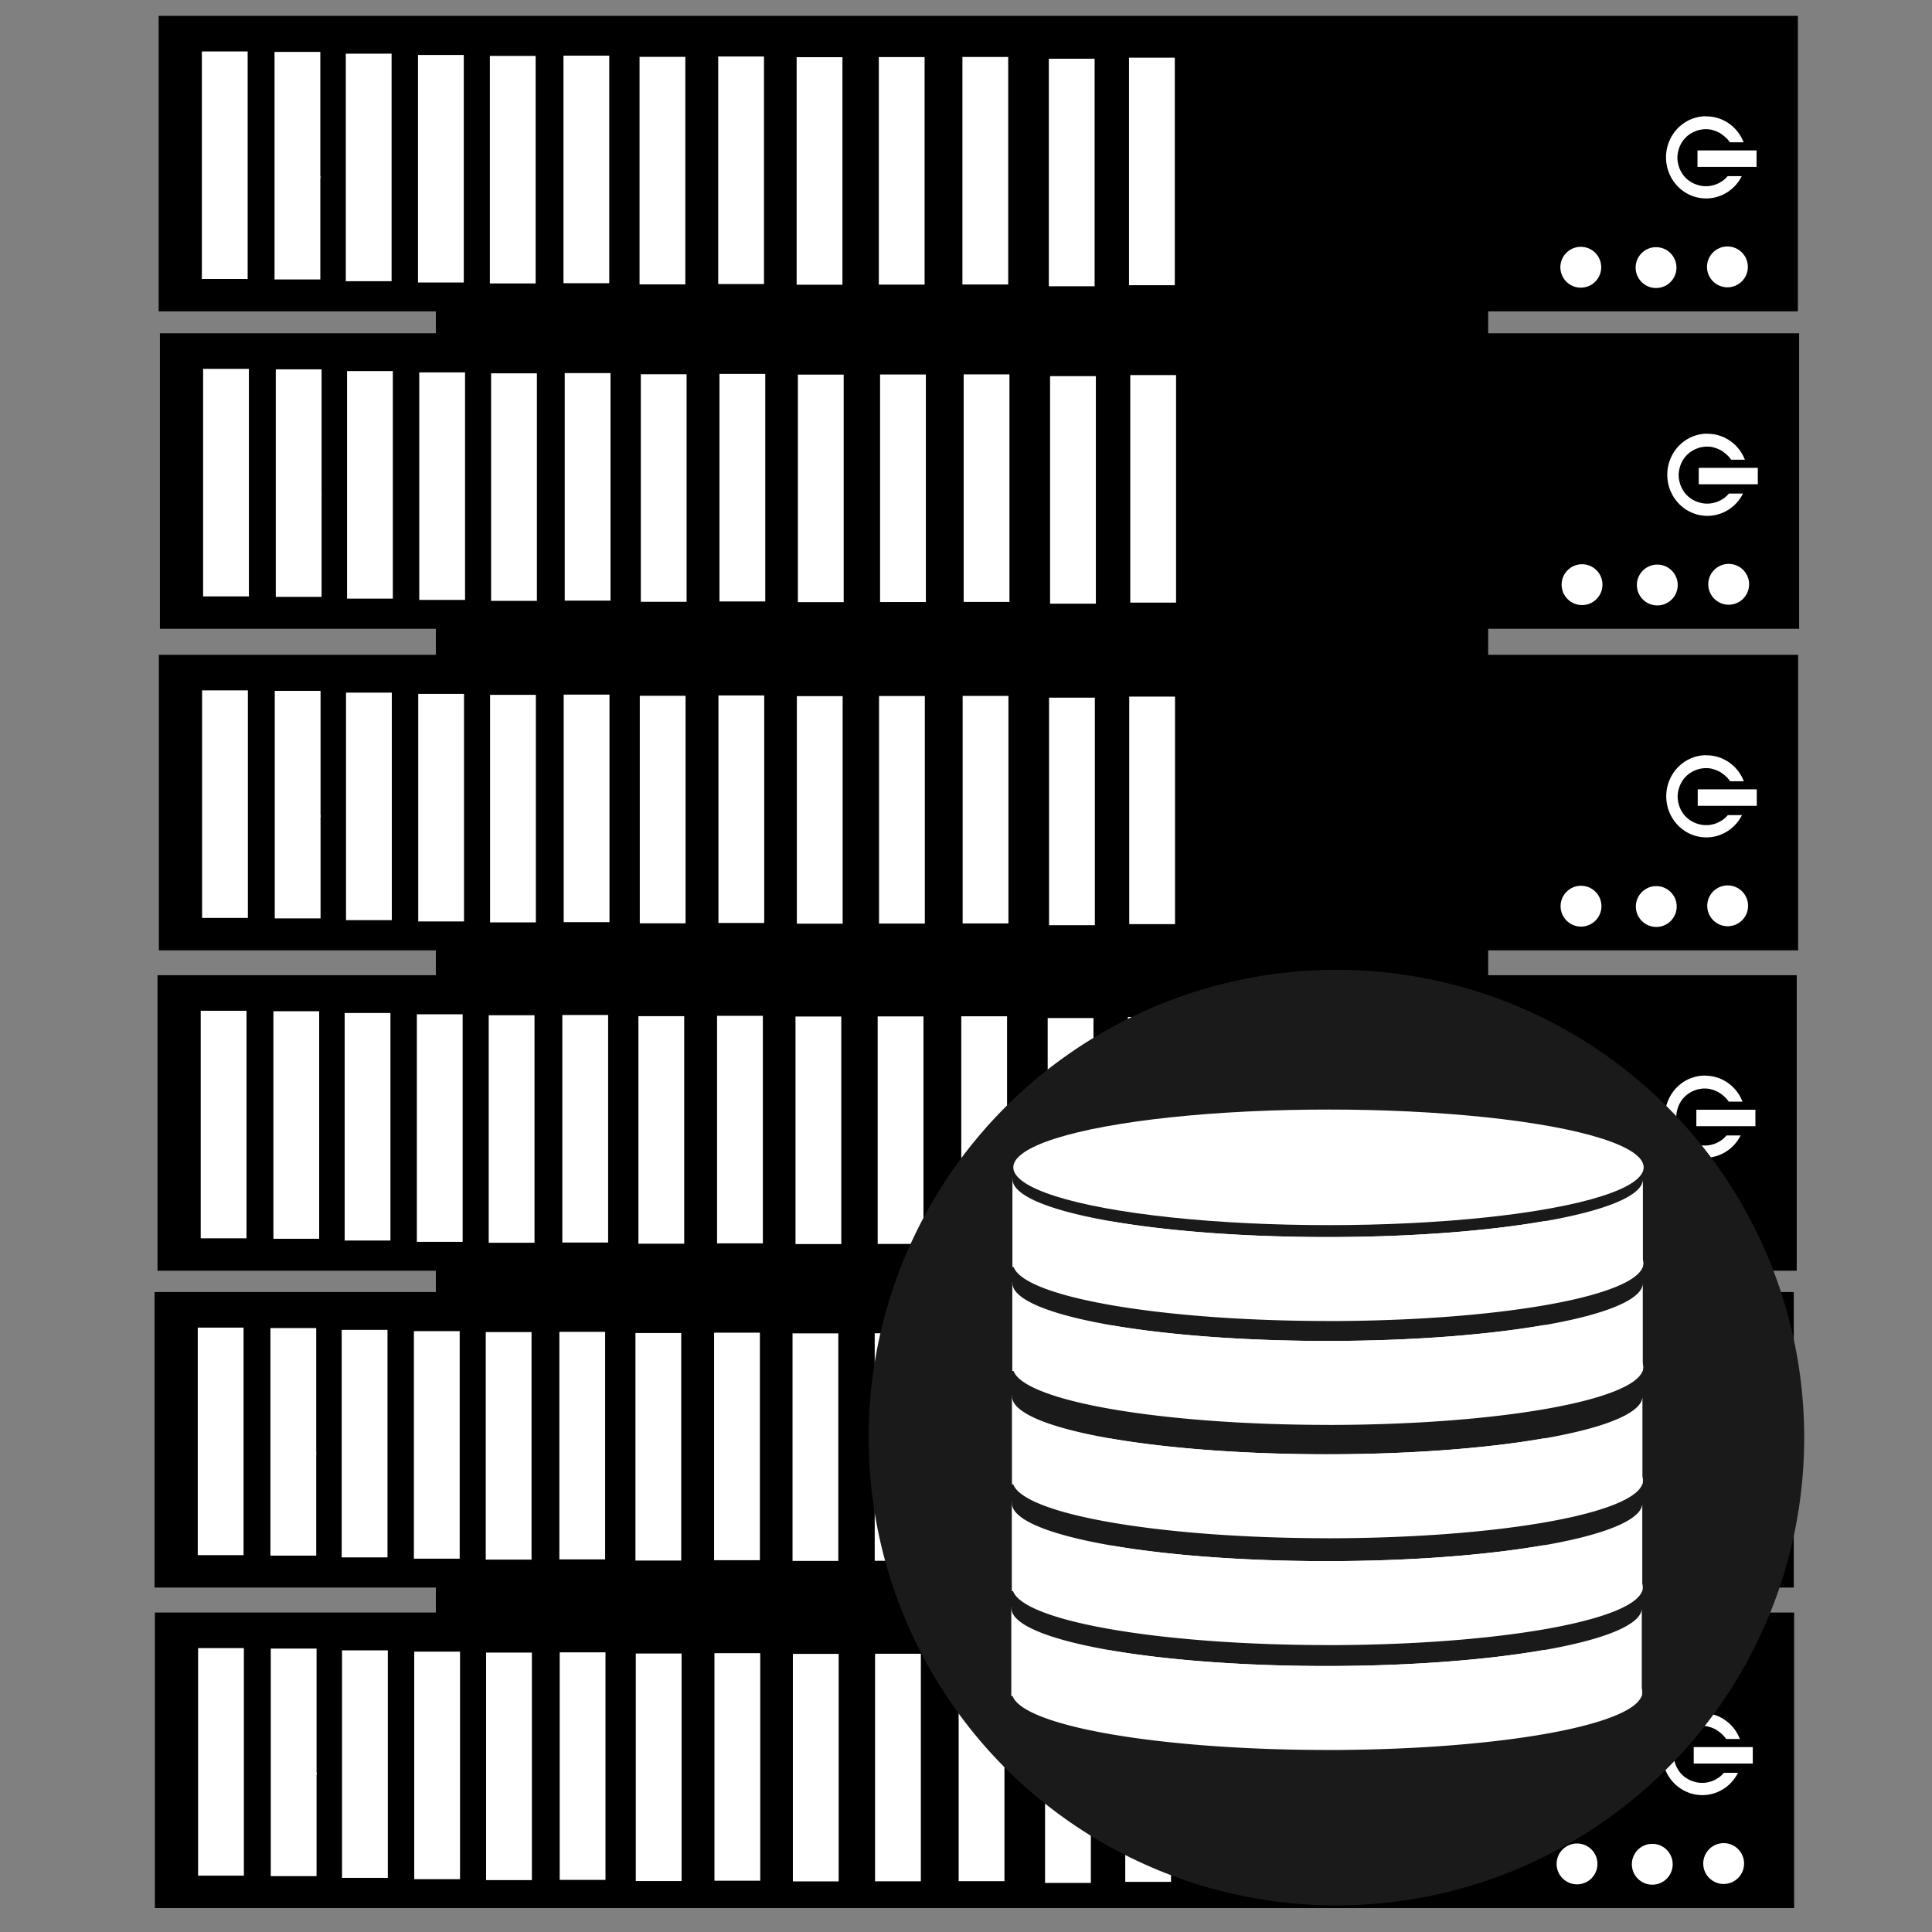 <?xml version="1.0" encoding="UTF-8" standalone="no"?>
<!-- Created with Inkscape (http://www.inkscape.org/) -->

<svg
   width="64"
   height="64"
   viewBox="0 0 16.933 16.933"
   version="1.1"
   id="svg1057"
   inkscape:version="1.2.1 (9c6d41e410, 2022-07-14, custom)"
   sodipodi:docname="servers_with_database.svg"
   xmlns:inkscape="http://www.inkscape.org/namespaces/inkscape"
   xmlns:sodipodi="http://sodipodi.sourceforge.net/DTD/sodipodi-0.dtd"
   xmlns="http://www.w3.org/2000/svg"
   xmlns:svg="http://www.w3.org/2000/svg">
  <rect x="0" y="0" width="16.933" height="16.933" fill="#808080" stroke="none"/>
  <sodipodi:namedview
     id="namedview1059"
     pagecolor="#ffffff"
     bordercolor="#666666"
     borderopacity="1.0"
     inkscape:showpageshadow="2"
     inkscape:pageopacity="0.0"
     inkscape:pagecheckerboard="0"
     inkscape:deskcolor="#d1d1d1"
     inkscape:document-units="mm"
     showgrid="true"
     inkscape:zoom="9.5144352"
     inkscape:cx="31.005519"
     inkscape:cy="30.847864"
     inkscape:window-width="1910"
     inkscape:window-height="1005"
     inkscape:window-x="0"
     inkscape:window-y="46"
     inkscape:window-maximized="1"
     inkscape:current-layer="layer1">
    <inkscape:grid
       type="xygrid"
       id="grid2002" />
  </sodipodi:namedview>
  <defs
     id="defs1054" />
  <g
     inkscape:label="Layer 1"
     inkscape:groupmode="layer"
     id="layer1">
    <rect
       style="fill:#000000;stroke:#ffffff;stroke-width:0;stroke-linecap:square;stroke-miterlimit:7.8;stroke-dashoffset:0.302;paint-order:fill markers stroke"
       id="rect1784"
       width="9.223"
       height="15.33"
       x="3.82"
       y="0.959" />
    <g
       id="g2247"
       transform="matrix(1.029,0,0,1.029,-0.119,-0.007)">
      <rect
         style="fill:#000000;stroke:#ffffff;stroke-width:0;stroke-linecap:square;stroke-linejoin:miter;stroke-miterlimit:7.8;stroke-dashoffset:0.302;paint-order:fill markers stroke"
         id="rect1838"
         width="13.962"
         height="2.517"
         x="1.467"
         y="0.142" />
      <rect
         style="fill:#ffffff;stroke:#ffffff;stroke-width:0;stroke-linecap:square;stroke-linejoin:miter;stroke-miterlimit:7.8;stroke-dashoffset:0.302;paint-order:fill markers stroke"
         id="rect2026-0-1"
         width="0.39"
         height="1.938"
         x="3.676"
         y="0.475" />
      <rect
         style="fill:#ffffff;stroke:#ffffff;stroke-width:0;stroke-linecap:square;stroke-linejoin:miter;stroke-miterlimit:7.8;stroke-dashoffset:0.302;paint-order:fill markers stroke"
         id="rect2026-0-5"
         width="0.39"
         height="1.938"
         x="4.288"
         y="0.483" />
      <rect
         style="fill:#ffffff;stroke:#ffffff;stroke-width:0;stroke-linecap:square;stroke-linejoin:miter;stroke-miterlimit:7.8;stroke-dashoffset:0.302;paint-order:fill markers stroke"
         id="rect2026-0-9"
         width="0.39"
         height="1.938"
         x="4.915"
         y="0.481" />
      <g
         id="g37337"
         transform="translate(2.893,-12.914)">
        <path
           id="path36966"
           style="fill:#ffffff;fill-opacity:1;stroke:#ffffff;stroke-width:0;stroke-linecap:square;stroke-miterlimit:7.8;stroke-dasharray:none;stroke-dashoffset:0.302;stroke-opacity:1;paint-order:fill markers stroke"
           d="m 11.754,13.911 a 0.341,0.35 0 0 0 -0.341,0.35 0.341,0.35 0 0 0 0.341,0.35 0.341,0.35 0 0 0 0.304,-0.19 h -0.12 a 0.242,0.242 0 0 1 -0.014,0.015 0.242,0.242 0 0 1 -0.015,0.014 0.242,0.242 0 0 1 -0.017,0.013 0.242,0.242 0 0 1 -0.018,0.011 0.242,0.242 0 0 1 -0.019,0.01 0.242,0.242 0 0 1 -0.019,0.008 0.242,0.242 0 0 1 -0.02,0.006 0.242,0.242 0 0 1 -0.021,0.005 0.242,0.242 0 0 1 -0.021,0.003 0.242,0.242 0 0 1 -0.021,5.16e-4 0.242,0.242 0 0 1 -0.021,-5.16e-4 0.242,0.242 0 0 1 -0.021,-0.003 0.242,0.242 0 0 1 -0.021,-0.005 0.242,0.242 0 0 1 -0.02,-0.006 0.242,0.242 0 0 1 -0.02,-0.008 0.242,0.242 0 0 1 -0.019,-0.01 0.242,0.242 0 0 1 -0.018,-0.011 0.242,0.242 0 0 1 -0.017,-0.013 0.242,0.242 0 0 1 -0.015,-0.014 0.242,0.242 0 0 1 -0.014,-0.015 0.242,0.242 0 0 1 -0.013,-0.017 0.242,0.242 0 0 1 -0.011,-0.018 0.242,0.242 0 0 1 -0.01,-0.019 0.242,0.242 0 0 1 -0.008,-0.02 0.242,0.242 0 0 1 -0.006,-0.02 0.242,0.242 0 0 1 -0.005,-0.021 0.242,0.242 0 0 1 -0.003,-0.021 0.242,0.242 0 0 1 -10e-4,-0.021 0.242,0.242 0 0 1 10e-4,-0.021 0.242,0.242 0 0 1 0.003,-0.021 0.242,0.242 0 0 1 0.005,-0.021 0.242,0.242 0 0 1 0.006,-0.02 0.242,0.242 0 0 1 0.008,-0.02 0.242,0.242 0 0 1 0.01,-0.019 0.242,0.242 0 0 1 0.011,-0.018 0.242,0.242 0 0 1 0.013,-0.017 0.242,0.242 0 0 1 0.014,-0.015 0.242,0.242 0 0 1 0.015,-0.014 0.242,0.242 0 0 1 0.017,-0.013 0.242,0.242 0 0 1 0.018,-0.011 0.242,0.242 0 0 1 0.019,-0.01 0.242,0.242 0 0 1 0.02,-0.008 0.242,0.242 0 0 1 0.02,-0.007 0.242,0.242 0 0 1 0.021,-0.004 0.242,0.242 0 0 1 0.021,-0.003 0.242,0.242 0 0 1 0.021,-10e-4 0.242,0.242 0 0 1 0.008,5.17e-4 0.242,0.242 0 0 1 0.007,0 0.242,0.242 0 0 1 0.007,5.17e-4 0.242,0.242 0 0 1 0.007,0.001 0.242,0.242 0 0 1 0.007,10e-4 0.242,0.242 0 0 1 0.007,10e-4 0.242,0.242 0 0 1 0.007,0.002 0.242,0.242 0 0 1 0.007,0.002 0.242,0.242 0 0 1 0.007,0.002 0.242,0.242 0 0 1 0.007,0.002 0.242,0.242 0 0 1 0.007,0.002 0.242,0.242 0 0 1 0.007,0.003 0.242,0.242 0 0 1 0.007,0.003 0.242,0.242 0 0 1 0.007,0.003 0.242,0.242 0 0 1 0.006,0.003 0.242,0.242 0 0 1 0.007,0.003 0.242,0.242 0 0 1 0.007,0.004 0.242,0.242 0 0 1 0.006,0.004 0.242,0.242 0 0 1 0.006,0.004 0.242,0.242 0 0 1 0.006,0.004 0.242,0.242 0 0 1 0.006,0.005 0.242,0.242 0 0 1 0.006,0.004 0.242,0.242 0 0 1 0.006,0.005 0.242,0.242 0 0 1 0.006,0.005 0.242,0.242 0 0 1 0.005,0.005 0.242,0.242 0 0 1 0.006,0.005 0.242,0.242 0 0 1 0.005,0.005 0.242,0.242 0 0 1 0.005,0.005 0.242,0.242 0 0 1 0.005,0.006 0.242,0.242 0 0 1 0.005,0.006 0.242,0.242 0 0 1 0.005,0.006 0.242,0.242 0 0 1 0.004,0.006 0.242,0.242 0 0 1 0.003,0.004 h 0.117 a 0.341,0.35 0 0 0 -0.317,-0.221 z" />
        <rect
           style="fill:#ffffff;fill-opacity:1;stroke:#ffffff;stroke-width:0;stroke-linecap:square;stroke-miterlimit:7.8;stroke-dasharray:none;stroke-dashoffset:0.302;stroke-opacity:1;paint-order:fill markers stroke"
           id="rect37021"
           width="0.503"
           height="0.14"
           x="11.681"
           y="14.202" />
      </g>
      <circle
         style="fill:#ffffff;stroke:#ffffff;stroke-width:0;stroke-linecap:square;stroke-linejoin:miter;stroke-miterlimit:7.8;stroke-dashoffset:0.302;paint-order:fill markers stroke"
         id="path1978"
         cx="14.829"
         cy="2.28"
         r="0.174" />
      <circle
         style="fill:#ffffff;stroke:#ffffff;stroke-width:0;stroke-linecap:square;stroke-linejoin:miter;stroke-miterlimit:7.8;stroke-dashoffset:0.302;paint-order:fill markers stroke"
         id="path1978-2"
         cx="14.221"
         cy="2.286"
         r="0.174" />
      <circle
         style="fill:#ffffff;stroke:#ffffff;stroke-width:0;stroke-linecap:square;stroke-linejoin:miter;stroke-miterlimit:7.8;stroke-dashoffset:0.302;paint-order:fill markers stroke"
         id="path1978-2-6"
         cx="13.58"
         cy="2.283"
         r="0.174" />
      <rect
         style="fill:#ffffff;stroke:#ffffff;stroke-width:0;stroke-linecap:square;stroke-linejoin:miter;stroke-miterlimit:7.8;stroke-dashoffset:0.302;paint-order:fill markers stroke"
         id="rect2026"
         width="0.39"
         height="1.938"
         x="1.835"
         y="0.445" />
      <rect
         style="fill:#ffffff;stroke:#ffffff;stroke-width:0;stroke-linecap:square;stroke-linejoin:miter;stroke-miterlimit:7.8;stroke-dashoffset:0.302;paint-order:fill markers stroke"
         id="rect2026-0"
         width="0.39"
         height="1.938"
         x="2.454"
         y="0.449" />
      <rect
         style="fill:#ffffff;stroke:#ffffff;stroke-width:0;stroke-linecap:square;stroke-linejoin:miter;stroke-miterlimit:7.8;stroke-dashoffset:0.302;paint-order:fill markers stroke"
         id="rect2026-0-6"
         width="0.39"
         height="1.938"
         x="3.061"
         y="0.464" />
      <rect
         style="fill:#ffffff;stroke:#ffffff;stroke-width:0;stroke-linecap:square;stroke-linejoin:miter;stroke-miterlimit:7.8;stroke-dashoffset:0.302;paint-order:fill markers stroke"
         id="rect2094"
         width="0.207"
         height="0.02"
         x="2.637"
         y="1.505" />
      <rect
         style="fill:#ffffff;stroke:#ffffff;stroke-width:0;stroke-linecap:square;stroke-linejoin:miter;stroke-miterlimit:7.8;stroke-dashoffset:0.302;paint-order:fill markers stroke"
         id="rect2026-0-4"
         width="0.39"
         height="1.938"
         x="5.563"
         y="0.491" />
      <rect
         style="fill:#ffffff;stroke:#ffffff;stroke-width:0;stroke-linecap:square;stroke-linejoin:miter;stroke-miterlimit:7.8;stroke-dashoffset:0.302;paint-order:fill markers stroke"
         id="rect2026-0-90"
         width="0.39"
         height="1.938"
         x="6.233"
         y="0.488" />
      <rect
         style="fill:#ffffff;stroke:#ffffff;stroke-width:0;stroke-linecap:square;stroke-linejoin:miter;stroke-miterlimit:7.8;stroke-dashoffset:0.302;paint-order:fill markers stroke"
         id="rect2026-0-91"
         width="0.39"
         height="1.938"
         x="6.901"
         y="0.494" />
      <rect
         style="fill:#ffffff;stroke:#ffffff;stroke-width:0;stroke-linecap:square;stroke-linejoin:miter;stroke-miterlimit:7.8;stroke-dashoffset:0.302;paint-order:fill markers stroke"
         id="rect2026-0-7"
         width="0.39"
         height="1.938"
         x="7.601"
         y="0.493" />
      <rect
         style="fill:#ffffff;stroke:#ffffff;stroke-width:0;stroke-linecap:square;stroke-linejoin:miter;stroke-miterlimit:7.8;stroke-dashoffset:0.302;paint-order:fill markers stroke"
         id="rect2026-0-71"
         width="0.39"
         height="1.938"
         x="8.313"
         y="0.492" />
      <rect
         style="fill:#ffffff;stroke:#ffffff;stroke-width:0;stroke-linecap:square;stroke-linejoin:miter;stroke-miterlimit:7.8;stroke-dashoffset:0.302;paint-order:fill markers stroke"
         id="rect2026-0-15"
         width="0.39"
         height="1.938"
         x="9.049"
         y="0.507" />
      <rect
         style="fill:#ffffff;stroke:#ffffff;stroke-width:0;stroke-linecap:square;stroke-linejoin:miter;stroke-miterlimit:7.8;stroke-dashoffset:0.302;paint-order:fill markers stroke"
         id="rect2026-0-97"
         width="0.39"
         height="1.938"
         x="9.732"
         y="0.498" />
    </g>
    <g
       id="g2247-7"
       transform="matrix(1.029,0,0,1.029,-0.108,2.775)">
      <rect
         style="fill:#000000;stroke:#ffffff;stroke-width:0;stroke-linecap:square;stroke-linejoin:miter;stroke-miterlimit:7.8;stroke-dashoffset:0.302;paint-order:fill markers stroke"
         id="rect1838-6"
         width="13.962"
         height="2.517"
         x="1.467"
         y="0.142" />
      <rect
         style="fill:#ffffff;stroke:#ffffff;stroke-width:0;stroke-linecap:square;stroke-linejoin:miter;stroke-miterlimit:7.8;stroke-dashoffset:0.302;paint-order:fill markers stroke"
         id="rect2026-0-1-7"
         width="0.39"
         height="1.938"
         x="3.676"
         y="0.475" />
      <rect
         style="fill:#ffffff;stroke:#ffffff;stroke-width:0;stroke-linecap:square;stroke-linejoin:miter;stroke-miterlimit:7.8;stroke-dashoffset:0.302;paint-order:fill markers stroke"
         id="rect2026-0-5-3"
         width="0.39"
         height="1.938"
         x="4.288"
         y="0.483" />
      <rect
         style="fill:#ffffff;stroke:#ffffff;stroke-width:0;stroke-linecap:square;stroke-linejoin:miter;stroke-miterlimit:7.8;stroke-dashoffset:0.302;paint-order:fill markers stroke"
         id="rect2026-0-9-6"
         width="0.39"
         height="1.938"
         x="4.915"
         y="0.481" />
      <g
         id="g37337-5"
         transform="translate(2.893,-12.914)">
        <path
           id="path36966-6"
           style="fill:#ffffff;fill-opacity:1;stroke:#ffffff;stroke-width:0;stroke-linecap:square;stroke-miterlimit:7.8;stroke-dasharray:none;stroke-dashoffset:0.302;stroke-opacity:1;paint-order:fill markers stroke"
           d="m 11.754,13.911 a 0.341,0.35 0 0 0 -0.341,0.35 0.341,0.35 0 0 0 0.341,0.35 0.341,0.35 0 0 0 0.304,-0.19 h -0.12 a 0.242,0.242 0 0 1 -0.014,0.015 0.242,0.242 0 0 1 -0.015,0.014 0.242,0.242 0 0 1 -0.017,0.013 0.242,0.242 0 0 1 -0.018,0.011 0.242,0.242 0 0 1 -0.019,0.01 0.242,0.242 0 0 1 -0.019,0.008 0.242,0.242 0 0 1 -0.02,0.006 0.242,0.242 0 0 1 -0.021,0.005 0.242,0.242 0 0 1 -0.021,0.003 0.242,0.242 0 0 1 -0.021,5.16e-4 0.242,0.242 0 0 1 -0.021,-5.16e-4 0.242,0.242 0 0 1 -0.021,-0.003 0.242,0.242 0 0 1 -0.021,-0.005 0.242,0.242 0 0 1 -0.02,-0.006 0.242,0.242 0 0 1 -0.02,-0.008 0.242,0.242 0 0 1 -0.019,-0.01 0.242,0.242 0 0 1 -0.018,-0.011 0.242,0.242 0 0 1 -0.017,-0.013 0.242,0.242 0 0 1 -0.015,-0.014 0.242,0.242 0 0 1 -0.014,-0.015 0.242,0.242 0 0 1 -0.013,-0.017 0.242,0.242 0 0 1 -0.011,-0.018 0.242,0.242 0 0 1 -0.01,-0.019 0.242,0.242 0 0 1 -0.008,-0.02 0.242,0.242 0 0 1 -0.006,-0.02 0.242,0.242 0 0 1 -0.005,-0.021 0.242,0.242 0 0 1 -0.003,-0.021 0.242,0.242 0 0 1 -10e-4,-0.021 0.242,0.242 0 0 1 10e-4,-0.021 0.242,0.242 0 0 1 0.003,-0.021 0.242,0.242 0 0 1 0.005,-0.021 0.242,0.242 0 0 1 0.006,-0.02 0.242,0.242 0 0 1 0.008,-0.02 0.242,0.242 0 0 1 0.01,-0.019 0.242,0.242 0 0 1 0.011,-0.018 0.242,0.242 0 0 1 0.013,-0.017 0.242,0.242 0 0 1 0.014,-0.015 0.242,0.242 0 0 1 0.015,-0.014 0.242,0.242 0 0 1 0.017,-0.013 0.242,0.242 0 0 1 0.018,-0.011 0.242,0.242 0 0 1 0.019,-0.01 0.242,0.242 0 0 1 0.02,-0.008 0.242,0.242 0 0 1 0.02,-0.007 0.242,0.242 0 0 1 0.021,-0.004 0.242,0.242 0 0 1 0.021,-0.003 0.242,0.242 0 0 1 0.021,-10e-4 0.242,0.242 0 0 1 0.008,5.17e-4 0.242,0.242 0 0 1 0.007,0 0.242,0.242 0 0 1 0.007,5.17e-4 0.242,0.242 0 0 1 0.007,0.001 0.242,0.242 0 0 1 0.007,10e-4 0.242,0.242 0 0 1 0.007,10e-4 0.242,0.242 0 0 1 0.007,0.002 0.242,0.242 0 0 1 0.007,0.002 0.242,0.242 0 0 1 0.007,0.002 0.242,0.242 0 0 1 0.007,0.002 0.242,0.242 0 0 1 0.007,0.002 0.242,0.242 0 0 1 0.007,0.003 0.242,0.242 0 0 1 0.007,0.003 0.242,0.242 0 0 1 0.007,0.003 0.242,0.242 0 0 1 0.006,0.003 0.242,0.242 0 0 1 0.007,0.003 0.242,0.242 0 0 1 0.007,0.004 0.242,0.242 0 0 1 0.006,0.004 0.242,0.242 0 0 1 0.006,0.004 0.242,0.242 0 0 1 0.006,0.004 0.242,0.242 0 0 1 0.006,0.005 0.242,0.242 0 0 1 0.006,0.004 0.242,0.242 0 0 1 0.006,0.005 0.242,0.242 0 0 1 0.006,0.005 0.242,0.242 0 0 1 0.005,0.005 0.242,0.242 0 0 1 0.006,0.005 0.242,0.242 0 0 1 0.005,0.005 0.242,0.242 0 0 1 0.005,0.005 0.242,0.242 0 0 1 0.005,0.006 0.242,0.242 0 0 1 0.005,0.006 0.242,0.242 0 0 1 0.005,0.006 0.242,0.242 0 0 1 0.004,0.006 0.242,0.242 0 0 1 0.003,0.004 h 0.117 a 0.341,0.35 0 0 0 -0.317,-0.221 z" />
        <rect
           style="fill:#ffffff;fill-opacity:1;stroke:#ffffff;stroke-width:0;stroke-linecap:square;stroke-miterlimit:7.8;stroke-dasharray:none;stroke-dashoffset:0.302;stroke-opacity:1;paint-order:fill markers stroke"
           id="rect37021-3"
           width="0.503"
           height="0.14"
           x="11.681"
           y="14.202" />
      </g>
      <circle
         style="fill:#ffffff;stroke:#ffffff;stroke-width:0;stroke-linecap:square;stroke-linejoin:miter;stroke-miterlimit:7.8;stroke-dashoffset:0.302;paint-order:fill markers stroke"
         id="path1978-9"
         cx="14.829"
         cy="2.28"
         r="0.174" />
      <circle
         style="fill:#ffffff;stroke:#ffffff;stroke-width:0;stroke-linecap:square;stroke-linejoin:miter;stroke-miterlimit:7.8;stroke-dashoffset:0.302;paint-order:fill markers stroke"
         id="path1978-2-4"
         cx="14.221"
         cy="2.286"
         r="0.174" />
      <circle
         style="fill:#ffffff;stroke:#ffffff;stroke-width:0;stroke-linecap:square;stroke-linejoin:miter;stroke-miterlimit:7.8;stroke-dashoffset:0.302;paint-order:fill markers stroke"
         id="path1978-2-6-8"
         cx="13.58"
         cy="2.283"
         r="0.174" />
      <rect
         style="fill:#ffffff;stroke:#ffffff;stroke-width:0;stroke-linecap:square;stroke-linejoin:miter;stroke-miterlimit:7.8;stroke-dashoffset:0.302;paint-order:fill markers stroke"
         id="rect2026-1"
         width="0.39"
         height="1.938"
         x="1.835"
         y="0.445" />
      <rect
         style="fill:#ffffff;stroke:#ffffff;stroke-width:0;stroke-linecap:square;stroke-linejoin:miter;stroke-miterlimit:7.8;stroke-dashoffset:0.302;paint-order:fill markers stroke"
         id="rect2026-0-2"
         width="0.39"
         height="1.938"
         x="2.454"
         y="0.449" />
      <rect
         style="fill:#ffffff;stroke:#ffffff;stroke-width:0;stroke-linecap:square;stroke-linejoin:miter;stroke-miterlimit:7.8;stroke-dashoffset:0.302;paint-order:fill markers stroke"
         id="rect2026-0-6-9"
         width="0.39"
         height="1.938"
         x="3.061"
         y="0.464" />
      <rect
         style="fill:#ffffff;stroke:#ffffff;stroke-width:0;stroke-linecap:square;stroke-linejoin:miter;stroke-miterlimit:7.8;stroke-dashoffset:0.302;paint-order:fill markers stroke"
         id="rect2094-3"
         width="0.207"
         height="0.02"
         x="2.637"
         y="1.505" />
      <rect
         style="fill:#ffffff;stroke:#ffffff;stroke-width:0;stroke-linecap:square;stroke-linejoin:miter;stroke-miterlimit:7.8;stroke-dashoffset:0.302;paint-order:fill markers stroke"
         id="rect2026-0-4-9"
         width="0.39"
         height="1.938"
         x="5.563"
         y="0.491" />
      <rect
         style="fill:#ffffff;stroke:#ffffff;stroke-width:0;stroke-linecap:square;stroke-linejoin:miter;stroke-miterlimit:7.8;stroke-dashoffset:0.302;paint-order:fill markers stroke"
         id="rect2026-0-90-0"
         width="0.39"
         height="1.938"
         x="6.233"
         y="0.488" />
      <rect
         style="fill:#ffffff;stroke:#ffffff;stroke-width:0;stroke-linecap:square;stroke-linejoin:miter;stroke-miterlimit:7.8;stroke-dashoffset:0.302;paint-order:fill markers stroke"
         id="rect2026-0-91-8"
         width="0.39"
         height="1.938"
         x="6.901"
         y="0.494" />
      <rect
         style="fill:#ffffff;stroke:#ffffff;stroke-width:0;stroke-linecap:square;stroke-linejoin:miter;stroke-miterlimit:7.8;stroke-dashoffset:0.302;paint-order:fill markers stroke"
         id="rect2026-0-7-8"
         width="0.39"
         height="1.938"
         x="7.601"
         y="0.493" />
      <rect
         style="fill:#ffffff;stroke:#ffffff;stroke-width:0;stroke-linecap:square;stroke-linejoin:miter;stroke-miterlimit:7.8;stroke-dashoffset:0.302;paint-order:fill markers stroke"
         id="rect2026-0-71-5"
         width="0.39"
         height="1.938"
         x="8.313"
         y="0.492" />
      <rect
         style="fill:#ffffff;stroke:#ffffff;stroke-width:0;stroke-linecap:square;stroke-linejoin:miter;stroke-miterlimit:7.8;stroke-dashoffset:0.302;paint-order:fill markers stroke"
         id="rect2026-0-15-0"
         width="0.39"
         height="1.938"
         x="9.049"
         y="0.507" />
      <rect
         style="fill:#ffffff;stroke:#ffffff;stroke-width:0;stroke-linecap:square;stroke-linejoin:miter;stroke-miterlimit:7.8;stroke-dashoffset:0.302;paint-order:fill markers stroke"
         id="rect2026-0-97-9"
         width="0.39"
         height="1.938"
         x="9.732"
         y="0.498" />
    </g>
    <g
       id="g2247-6"
       transform="matrix(1.029,0,0,1.029,-0.117,5.593)">
      <rect
         style="fill:#000000;stroke:#ffffff;stroke-width:0;stroke-linecap:square;stroke-linejoin:miter;stroke-miterlimit:7.8;stroke-dashoffset:0.302;paint-order:fill markers stroke"
         id="rect1838-3"
         width="13.962"
         height="2.517"
         x="1.467"
         y="0.142" />
      <rect
         style="fill:#ffffff;stroke:#ffffff;stroke-width:0;stroke-linecap:square;stroke-linejoin:miter;stroke-miterlimit:7.8;stroke-dashoffset:0.302;paint-order:fill markers stroke"
         id="rect2026-0-1-8"
         width="0.39"
         height="1.938"
         x="3.676"
         y="0.475" />
      <rect
         style="fill:#ffffff;stroke:#ffffff;stroke-width:0;stroke-linecap:square;stroke-linejoin:miter;stroke-miterlimit:7.8;stroke-dashoffset:0.302;paint-order:fill markers stroke"
         id="rect2026-0-5-5"
         width="0.39"
         height="1.938"
         x="4.288"
         y="0.483" />
      <rect
         style="fill:#ffffff;stroke:#ffffff;stroke-width:0;stroke-linecap:square;stroke-linejoin:miter;stroke-miterlimit:7.8;stroke-dashoffset:0.302;paint-order:fill markers stroke"
         id="rect2026-0-9-61"
         width="0.39"
         height="1.938"
         x="4.915"
         y="0.481" />
      <g
         id="g37337-1"
         transform="translate(2.893,-12.914)">
        <path
           id="path36966-5"
           style="fill:#ffffff;fill-opacity:1;stroke:#ffffff;stroke-width:0;stroke-linecap:square;stroke-miterlimit:7.8;stroke-dasharray:none;stroke-dashoffset:0.302;stroke-opacity:1;paint-order:fill markers stroke"
           d="m 11.754,13.911 a 0.341,0.35 0 0 0 -0.341,0.35 0.341,0.35 0 0 0 0.341,0.35 0.341,0.35 0 0 0 0.304,-0.19 h -0.12 a 0.242,0.242 0 0 1 -0.014,0.015 0.242,0.242 0 0 1 -0.015,0.014 0.242,0.242 0 0 1 -0.017,0.013 0.242,0.242 0 0 1 -0.018,0.011 0.242,0.242 0 0 1 -0.019,0.01 0.242,0.242 0 0 1 -0.019,0.008 0.242,0.242 0 0 1 -0.02,0.006 0.242,0.242 0 0 1 -0.021,0.005 0.242,0.242 0 0 1 -0.021,0.003 0.242,0.242 0 0 1 -0.021,5.16e-4 0.242,0.242 0 0 1 -0.021,-5.16e-4 0.242,0.242 0 0 1 -0.021,-0.003 0.242,0.242 0 0 1 -0.021,-0.005 0.242,0.242 0 0 1 -0.02,-0.006 0.242,0.242 0 0 1 -0.02,-0.008 0.242,0.242 0 0 1 -0.019,-0.01 0.242,0.242 0 0 1 -0.018,-0.011 0.242,0.242 0 0 1 -0.017,-0.013 0.242,0.242 0 0 1 -0.015,-0.014 0.242,0.242 0 0 1 -0.014,-0.015 0.242,0.242 0 0 1 -0.013,-0.017 0.242,0.242 0 0 1 -0.011,-0.018 0.242,0.242 0 0 1 -0.01,-0.019 0.242,0.242 0 0 1 -0.008,-0.02 0.242,0.242 0 0 1 -0.006,-0.02 0.242,0.242 0 0 1 -0.005,-0.021 0.242,0.242 0 0 1 -0.003,-0.021 0.242,0.242 0 0 1 -10e-4,-0.021 0.242,0.242 0 0 1 10e-4,-0.021 0.242,0.242 0 0 1 0.003,-0.021 0.242,0.242 0 0 1 0.005,-0.021 0.242,0.242 0 0 1 0.006,-0.02 0.242,0.242 0 0 1 0.008,-0.02 0.242,0.242 0 0 1 0.01,-0.019 0.242,0.242 0 0 1 0.011,-0.018 0.242,0.242 0 0 1 0.013,-0.017 0.242,0.242 0 0 1 0.014,-0.015 0.242,0.242 0 0 1 0.015,-0.014 0.242,0.242 0 0 1 0.017,-0.013 0.242,0.242 0 0 1 0.018,-0.011 0.242,0.242 0 0 1 0.019,-0.01 0.242,0.242 0 0 1 0.02,-0.008 0.242,0.242 0 0 1 0.02,-0.007 0.242,0.242 0 0 1 0.021,-0.004 0.242,0.242 0 0 1 0.021,-0.003 0.242,0.242 0 0 1 0.021,-10e-4 0.242,0.242 0 0 1 0.008,5.17e-4 0.242,0.242 0 0 1 0.007,0 0.242,0.242 0 0 1 0.007,5.17e-4 0.242,0.242 0 0 1 0.007,0.001 0.242,0.242 0 0 1 0.007,10e-4 0.242,0.242 0 0 1 0.007,10e-4 0.242,0.242 0 0 1 0.007,0.002 0.242,0.242 0 0 1 0.007,0.002 0.242,0.242 0 0 1 0.007,0.002 0.242,0.242 0 0 1 0.007,0.002 0.242,0.242 0 0 1 0.007,0.002 0.242,0.242 0 0 1 0.007,0.003 0.242,0.242 0 0 1 0.007,0.003 0.242,0.242 0 0 1 0.007,0.003 0.242,0.242 0 0 1 0.006,0.003 0.242,0.242 0 0 1 0.007,0.003 0.242,0.242 0 0 1 0.007,0.004 0.242,0.242 0 0 1 0.006,0.004 0.242,0.242 0 0 1 0.006,0.004 0.242,0.242 0 0 1 0.006,0.004 0.242,0.242 0 0 1 0.006,0.005 0.242,0.242 0 0 1 0.006,0.004 0.242,0.242 0 0 1 0.006,0.005 0.242,0.242 0 0 1 0.006,0.005 0.242,0.242 0 0 1 0.005,0.005 0.242,0.242 0 0 1 0.006,0.005 0.242,0.242 0 0 1 0.005,0.005 0.242,0.242 0 0 1 0.005,0.005 0.242,0.242 0 0 1 0.005,0.006 0.242,0.242 0 0 1 0.005,0.006 0.242,0.242 0 0 1 0.005,0.006 0.242,0.242 0 0 1 0.004,0.006 0.242,0.242 0 0 1 0.003,0.004 h 0.117 a 0.341,0.35 0 0 0 -0.317,-0.221 z" />
        <rect
           style="fill:#ffffff;fill-opacity:1;stroke:#ffffff;stroke-width:0;stroke-linecap:square;stroke-miterlimit:7.8;stroke-dasharray:none;stroke-dashoffset:0.302;stroke-opacity:1;paint-order:fill markers stroke"
           id="rect37021-9"
           width="0.503"
           height="0.14"
           x="11.681"
           y="14.202" />
      </g>
      <circle
         style="fill:#ffffff;stroke:#ffffff;stroke-width:0;stroke-linecap:square;stroke-linejoin:miter;stroke-miterlimit:7.8;stroke-dashoffset:0.302;paint-order:fill markers stroke"
         id="path1978-8"
         cx="14.829"
         cy="2.28"
         r="0.174" />
      <circle
         style="fill:#ffffff;stroke:#ffffff;stroke-width:0;stroke-linecap:square;stroke-linejoin:miter;stroke-miterlimit:7.8;stroke-dashoffset:0.302;paint-order:fill markers stroke"
         id="path1978-2-48"
         cx="14.221"
         cy="2.286"
         r="0.174" />
      <circle
         style="fill:#ffffff;stroke:#ffffff;stroke-width:0;stroke-linecap:square;stroke-linejoin:miter;stroke-miterlimit:7.8;stroke-dashoffset:0.302;paint-order:fill markers stroke"
         id="path1978-2-6-1"
         cx="13.58"
         cy="2.283"
         r="0.174" />
      <rect
         style="fill:#ffffff;stroke:#ffffff;stroke-width:0;stroke-linecap:square;stroke-linejoin:miter;stroke-miterlimit:7.8;stroke-dashoffset:0.302;paint-order:fill markers stroke"
         id="rect2026-03"
         width="0.39"
         height="1.938"
         x="1.835"
         y="0.445" />
      <rect
         style="fill:#ffffff;stroke:#ffffff;stroke-width:0;stroke-linecap:square;stroke-linejoin:miter;stroke-miterlimit:7.8;stroke-dashoffset:0.302;paint-order:fill markers stroke"
         id="rect2026-0-0"
         width="0.39"
         height="1.938"
         x="2.454"
         y="0.449" />
      <rect
         style="fill:#ffffff;stroke:#ffffff;stroke-width:0;stroke-linecap:square;stroke-linejoin:miter;stroke-miterlimit:7.8;stroke-dashoffset:0.302;paint-order:fill markers stroke"
         id="rect2026-0-6-4"
         width="0.39"
         height="1.938"
         x="3.061"
         y="0.464" />
      <rect
         style="fill:#ffffff;stroke:#ffffff;stroke-width:0;stroke-linecap:square;stroke-linejoin:miter;stroke-miterlimit:7.8;stroke-dashoffset:0.302;paint-order:fill markers stroke"
         id="rect2094-4"
         width="0.207"
         height="0.02"
         x="2.637"
         y="1.505" />
      <rect
         style="fill:#ffffff;stroke:#ffffff;stroke-width:0;stroke-linecap:square;stroke-linejoin:miter;stroke-miterlimit:7.8;stroke-dashoffset:0.302;paint-order:fill markers stroke"
         id="rect2026-0-4-4"
         width="0.39"
         height="1.938"
         x="5.563"
         y="0.491" />
      <rect
         style="fill:#ffffff;stroke:#ffffff;stroke-width:0;stroke-linecap:square;stroke-linejoin:miter;stroke-miterlimit:7.8;stroke-dashoffset:0.302;paint-order:fill markers stroke"
         id="rect2026-0-90-4"
         width="0.39"
         height="1.938"
         x="6.233"
         y="0.488" />
      <rect
         style="fill:#ffffff;stroke:#ffffff;stroke-width:0;stroke-linecap:square;stroke-linejoin:miter;stroke-miterlimit:7.8;stroke-dashoffset:0.302;paint-order:fill markers stroke"
         id="rect2026-0-91-7"
         width="0.39"
         height="1.938"
         x="6.901"
         y="0.494" />
      <rect
         style="fill:#ffffff;stroke:#ffffff;stroke-width:0;stroke-linecap:square;stroke-linejoin:miter;stroke-miterlimit:7.8;stroke-dashoffset:0.302;paint-order:fill markers stroke"
         id="rect2026-0-7-6"
         width="0.39"
         height="1.938"
         x="7.601"
         y="0.493" />
      <rect
         style="fill:#ffffff;stroke:#ffffff;stroke-width:0;stroke-linecap:square;stroke-linejoin:miter;stroke-miterlimit:7.8;stroke-dashoffset:0.302;paint-order:fill markers stroke"
         id="rect2026-0-71-3"
         width="0.39"
         height="1.938"
         x="8.313"
         y="0.492" />
      <rect
         style="fill:#ffffff;stroke:#ffffff;stroke-width:0;stroke-linecap:square;stroke-linejoin:miter;stroke-miterlimit:7.8;stroke-dashoffset:0.302;paint-order:fill markers stroke"
         id="rect2026-0-15-1"
         width="0.39"
         height="1.938"
         x="9.049"
         y="0.507" />
      <rect
         style="fill:#ffffff;stroke:#ffffff;stroke-width:0;stroke-linecap:square;stroke-linejoin:miter;stroke-miterlimit:7.8;stroke-dashoffset:0.302;paint-order:fill markers stroke"
         id="rect2026-0-97-7"
         width="0.39"
         height="1.938"
         x="9.732"
         y="0.498" />
    </g>
    <g
       id="g2247-5"
       transform="matrix(1.029,0,0,1.029,-0.129,8.401)">
      <rect
         style="fill:#000000;stroke:#ffffff;stroke-width:0;stroke-linecap:square;stroke-linejoin:miter;stroke-miterlimit:7.8;stroke-dashoffset:0.302;paint-order:fill markers stroke"
         id="rect1838-9"
         width="13.962"
         height="2.517"
         x="1.467"
         y="0.142" />
      <rect
         style="fill:#ffffff;stroke:#ffffff;stroke-width:0;stroke-linecap:square;stroke-linejoin:miter;stroke-miterlimit:7.8;stroke-dashoffset:0.302;paint-order:fill markers stroke"
         id="rect2026-0-1-6"
         width="0.39"
         height="1.938"
         x="3.676"
         y="0.475" />
      <rect
         style="fill:#ffffff;stroke:#ffffff;stroke-width:0;stroke-linecap:square;stroke-linejoin:miter;stroke-miterlimit:7.8;stroke-dashoffset:0.302;paint-order:fill markers stroke"
         id="rect2026-0-5-2"
         width="0.39"
         height="1.938"
         x="4.288"
         y="0.483" />
      <rect
         style="fill:#ffffff;stroke:#ffffff;stroke-width:0;stroke-linecap:square;stroke-linejoin:miter;stroke-miterlimit:7.8;stroke-dashoffset:0.302;paint-order:fill markers stroke"
         id="rect2026-0-9-1"
         width="0.39"
         height="1.938"
         x="4.915"
         y="0.481" />
      <g
         id="g37337-7"
         transform="translate(2.893,-12.914)">
        <path
           id="path36966-8"
           style="fill:#ffffff;fill-opacity:1;stroke:#ffffff;stroke-width:0;stroke-linecap:square;stroke-miterlimit:7.8;stroke-dasharray:none;stroke-dashoffset:0.302;stroke-opacity:1;paint-order:fill markers stroke"
           d="m 11.754,13.911 a 0.341,0.35 0 0 0 -0.341,0.35 0.341,0.35 0 0 0 0.341,0.35 0.341,0.35 0 0 0 0.304,-0.19 h -0.12 a 0.242,0.242 0 0 1 -0.014,0.015 0.242,0.242 0 0 1 -0.015,0.014 0.242,0.242 0 0 1 -0.017,0.013 0.242,0.242 0 0 1 -0.018,0.011 0.242,0.242 0 0 1 -0.019,0.01 0.242,0.242 0 0 1 -0.019,0.008 0.242,0.242 0 0 1 -0.02,0.006 0.242,0.242 0 0 1 -0.021,0.005 0.242,0.242 0 0 1 -0.021,0.003 0.242,0.242 0 0 1 -0.021,5.16e-4 0.242,0.242 0 0 1 -0.021,-5.16e-4 0.242,0.242 0 0 1 -0.021,-0.003 0.242,0.242 0 0 1 -0.021,-0.005 0.242,0.242 0 0 1 -0.02,-0.006 0.242,0.242 0 0 1 -0.02,-0.008 0.242,0.242 0 0 1 -0.019,-0.01 0.242,0.242 0 0 1 -0.018,-0.011 0.242,0.242 0 0 1 -0.017,-0.013 0.242,0.242 0 0 1 -0.015,-0.014 0.242,0.242 0 0 1 -0.014,-0.015 0.242,0.242 0 0 1 -0.013,-0.017 0.242,0.242 0 0 1 -0.011,-0.018 0.242,0.242 0 0 1 -0.01,-0.019 0.242,0.242 0 0 1 -0.008,-0.02 0.242,0.242 0 0 1 -0.006,-0.02 0.242,0.242 0 0 1 -0.005,-0.021 0.242,0.242 0 0 1 -0.003,-0.021 0.242,0.242 0 0 1 -10e-4,-0.021 0.242,0.242 0 0 1 10e-4,-0.021 0.242,0.242 0 0 1 0.003,-0.021 0.242,0.242 0 0 1 0.005,-0.021 0.242,0.242 0 0 1 0.006,-0.02 0.242,0.242 0 0 1 0.008,-0.02 0.242,0.242 0 0 1 0.01,-0.019 0.242,0.242 0 0 1 0.011,-0.018 0.242,0.242 0 0 1 0.013,-0.017 0.242,0.242 0 0 1 0.014,-0.015 0.242,0.242 0 0 1 0.015,-0.014 0.242,0.242 0 0 1 0.017,-0.013 0.242,0.242 0 0 1 0.018,-0.011 0.242,0.242 0 0 1 0.019,-0.01 0.242,0.242 0 0 1 0.02,-0.008 0.242,0.242 0 0 1 0.02,-0.007 0.242,0.242 0 0 1 0.021,-0.004 0.242,0.242 0 0 1 0.021,-0.003 0.242,0.242 0 0 1 0.021,-10e-4 0.242,0.242 0 0 1 0.008,5.17e-4 0.242,0.242 0 0 1 0.007,0 0.242,0.242 0 0 1 0.007,5.17e-4 0.242,0.242 0 0 1 0.007,0.001 0.242,0.242 0 0 1 0.007,10e-4 0.242,0.242 0 0 1 0.007,10e-4 0.242,0.242 0 0 1 0.007,0.002 0.242,0.242 0 0 1 0.007,0.002 0.242,0.242 0 0 1 0.007,0.002 0.242,0.242 0 0 1 0.007,0.002 0.242,0.242 0 0 1 0.007,0.002 0.242,0.242 0 0 1 0.007,0.003 0.242,0.242 0 0 1 0.007,0.003 0.242,0.242 0 0 1 0.007,0.003 0.242,0.242 0 0 1 0.006,0.003 0.242,0.242 0 0 1 0.007,0.003 0.242,0.242 0 0 1 0.007,0.004 0.242,0.242 0 0 1 0.006,0.004 0.242,0.242 0 0 1 0.006,0.004 0.242,0.242 0 0 1 0.006,0.004 0.242,0.242 0 0 1 0.006,0.005 0.242,0.242 0 0 1 0.006,0.004 0.242,0.242 0 0 1 0.006,0.005 0.242,0.242 0 0 1 0.006,0.005 0.242,0.242 0 0 1 0.005,0.005 0.242,0.242 0 0 1 0.006,0.005 0.242,0.242 0 0 1 0.005,0.005 0.242,0.242 0 0 1 0.005,0.005 0.242,0.242 0 0 1 0.005,0.006 0.242,0.242 0 0 1 0.005,0.006 0.242,0.242 0 0 1 0.005,0.006 0.242,0.242 0 0 1 0.004,0.006 0.242,0.242 0 0 1 0.003,0.004 h 0.117 a 0.341,0.35 0 0 0 -0.317,-0.221 z" />
        <rect
           style="fill:#ffffff;fill-opacity:1;stroke:#ffffff;stroke-width:0;stroke-linecap:square;stroke-miterlimit:7.8;stroke-dasharray:none;stroke-dashoffset:0.302;stroke-opacity:1;paint-order:fill markers stroke"
           id="rect37021-5"
           width="0.503"
           height="0.14"
           x="11.681"
           y="14.202" />
      </g>
      <circle
         style="fill:#ffffff;stroke:#ffffff;stroke-width:0;stroke-linecap:square;stroke-linejoin:miter;stroke-miterlimit:7.8;stroke-dashoffset:0.302;paint-order:fill markers stroke"
         id="path1978-7"
         cx="14.829"
         cy="2.28"
         r="0.174" />
      <circle
         style="fill:#ffffff;stroke:#ffffff;stroke-width:0;stroke-linecap:square;stroke-linejoin:miter;stroke-miterlimit:7.8;stroke-dashoffset:0.302;paint-order:fill markers stroke"
         id="path1978-2-41"
         cx="14.221"
         cy="2.286"
         r="0.174" />
      <circle
         style="fill:#ffffff;stroke:#ffffff;stroke-width:0;stroke-linecap:square;stroke-linejoin:miter;stroke-miterlimit:7.8;stroke-dashoffset:0.302;paint-order:fill markers stroke"
         id="path1978-2-6-85"
         cx="13.58"
         cy="2.283"
         r="0.174" />
      <rect
         style="fill:#ffffff;stroke:#ffffff;stroke-width:0;stroke-linecap:square;stroke-linejoin:miter;stroke-miterlimit:7.8;stroke-dashoffset:0.302;paint-order:fill markers stroke"
         id="rect2026-9"
         width="0.39"
         height="1.938"
         x="1.835"
         y="0.445" />
      <rect
         style="fill:#ffffff;stroke:#ffffff;stroke-width:0;stroke-linecap:square;stroke-linejoin:miter;stroke-miterlimit:7.8;stroke-dashoffset:0.302;paint-order:fill markers stroke"
         id="rect2026-0-75"
         width="0.39"
         height="1.938"
         x="2.454"
         y="0.449" />
      <rect
         style="fill:#ffffff;stroke:#ffffff;stroke-width:0;stroke-linecap:square;stroke-linejoin:miter;stroke-miterlimit:7.8;stroke-dashoffset:0.302;paint-order:fill markers stroke"
         id="rect2026-0-6-3"
         width="0.39"
         height="1.938"
         x="3.061"
         y="0.464" />
      <rect
         style="fill:#ffffff;stroke:#ffffff;stroke-width:0;stroke-linecap:square;stroke-linejoin:miter;stroke-miterlimit:7.8;stroke-dashoffset:0.302;paint-order:fill markers stroke"
         id="rect2094-8"
         width="0.207"
         height="0.02"
         x="2.637"
         y="1.505" />
      <rect
         style="fill:#ffffff;stroke:#ffffff;stroke-width:0;stroke-linecap:square;stroke-linejoin:miter;stroke-miterlimit:7.8;stroke-dashoffset:0.302;paint-order:fill markers stroke"
         id="rect2026-0-4-8"
         width="0.39"
         height="1.938"
         x="5.563"
         y="0.491" />
      <rect
         style="fill:#ffffff;stroke:#ffffff;stroke-width:0;stroke-linecap:square;stroke-linejoin:miter;stroke-miterlimit:7.8;stroke-dashoffset:0.302;paint-order:fill markers stroke"
         id="rect2026-0-90-3"
         width="0.39"
         height="1.938"
         x="6.233"
         y="0.488" />
      <rect
         style="fill:#ffffff;stroke:#ffffff;stroke-width:0;stroke-linecap:square;stroke-linejoin:miter;stroke-miterlimit:7.8;stroke-dashoffset:0.302;paint-order:fill markers stroke"
         id="rect2026-0-91-1"
         width="0.39"
         height="1.938"
         x="6.901"
         y="0.494" />
      <rect
         style="fill:#ffffff;stroke:#ffffff;stroke-width:0;stroke-linecap:square;stroke-linejoin:miter;stroke-miterlimit:7.8;stroke-dashoffset:0.302;paint-order:fill markers stroke"
         id="rect2026-0-7-89"
         width="0.39"
         height="1.938"
         x="7.601"
         y="0.493" />
      <rect
         style="fill:#ffffff;stroke:#ffffff;stroke-width:0;stroke-linecap:square;stroke-linejoin:miter;stroke-miterlimit:7.8;stroke-dashoffset:0.302;paint-order:fill markers stroke"
         id="rect2026-0-71-6"
         width="0.39"
         height="1.938"
         x="8.313"
         y="0.492" />
      <rect
         style="fill:#ffffff;stroke:#ffffff;stroke-width:0;stroke-linecap:square;stroke-linejoin:miter;stroke-miterlimit:7.8;stroke-dashoffset:0.302;paint-order:fill markers stroke"
         id="rect2026-0-15-4"
         width="0.39"
         height="1.938"
         x="9.049"
         y="0.507" />
      <rect
         style="fill:#ffffff;stroke:#ffffff;stroke-width:0;stroke-linecap:square;stroke-linejoin:miter;stroke-miterlimit:7.8;stroke-dashoffset:0.302;paint-order:fill markers stroke"
         id="rect2026-0-97-3"
         width="0.39"
         height="1.938"
         x="9.732"
         y="0.498" />
    </g>
    <g
       id="g2247-3"
       transform="matrix(1.029,0,0,1.029,-0.155,11.178)">
      <rect
         style="fill:#000000;stroke:#ffffff;stroke-width:0;stroke-linecap:square;stroke-linejoin:miter;stroke-miterlimit:7.8;stroke-dashoffset:0.302;paint-order:fill markers stroke"
         id="rect1838-38"
         width="13.962"
         height="2.517"
         x="1.467"
         y="0.142" />
      <rect
         style="fill:#ffffff;stroke:#ffffff;stroke-width:0;stroke-linecap:square;stroke-linejoin:miter;stroke-miterlimit:7.8;stroke-dashoffset:0.302;paint-order:fill markers stroke"
         id="rect2026-0-1-60"
         width="0.39"
         height="1.938"
         x="3.676"
         y="0.475" />
      <rect
         style="fill:#ffffff;stroke:#ffffff;stroke-width:0;stroke-linecap:square;stroke-linejoin:miter;stroke-miterlimit:7.8;stroke-dashoffset:0.302;paint-order:fill markers stroke"
         id="rect2026-0-5-4"
         width="0.39"
         height="1.938"
         x="4.288"
         y="0.483" />
      <rect
         style="fill:#ffffff;stroke:#ffffff;stroke-width:0;stroke-linecap:square;stroke-linejoin:miter;stroke-miterlimit:7.8;stroke-dashoffset:0.302;paint-order:fill markers stroke"
         id="rect2026-0-9-8"
         width="0.39"
         height="1.938"
         x="4.915"
         y="0.481" />
      <g
         id="g37337-8"
         transform="translate(2.893,-12.914)">
        <path
           id="path36966-89"
           style="fill:#ffffff;fill-opacity:1;stroke:#ffffff;stroke-width:0;stroke-linecap:square;stroke-miterlimit:7.8;stroke-dasharray:none;stroke-dashoffset:0.302;stroke-opacity:1;paint-order:fill markers stroke"
           d="m 11.754,13.911 a 0.341,0.35 0 0 0 -0.341,0.35 0.341,0.35 0 0 0 0.341,0.35 0.341,0.35 0 0 0 0.304,-0.19 h -0.12 a 0.242,0.242 0 0 1 -0.014,0.015 0.242,0.242 0 0 1 -0.015,0.014 0.242,0.242 0 0 1 -0.017,0.013 0.242,0.242 0 0 1 -0.018,0.011 0.242,0.242 0 0 1 -0.019,0.01 0.242,0.242 0 0 1 -0.019,0.008 0.242,0.242 0 0 1 -0.02,0.006 0.242,0.242 0 0 1 -0.021,0.005 0.242,0.242 0 0 1 -0.021,0.003 0.242,0.242 0 0 1 -0.021,5.16e-4 0.242,0.242 0 0 1 -0.021,-5.16e-4 0.242,0.242 0 0 1 -0.021,-0.003 0.242,0.242 0 0 1 -0.021,-0.005 0.242,0.242 0 0 1 -0.02,-0.006 0.242,0.242 0 0 1 -0.02,-0.008 0.242,0.242 0 0 1 -0.019,-0.01 0.242,0.242 0 0 1 -0.018,-0.011 0.242,0.242 0 0 1 -0.017,-0.013 0.242,0.242 0 0 1 -0.015,-0.014 0.242,0.242 0 0 1 -0.014,-0.015 0.242,0.242 0 0 1 -0.013,-0.017 0.242,0.242 0 0 1 -0.011,-0.018 0.242,0.242 0 0 1 -0.01,-0.019 0.242,0.242 0 0 1 -0.008,-0.02 0.242,0.242 0 0 1 -0.006,-0.02 0.242,0.242 0 0 1 -0.005,-0.021 0.242,0.242 0 0 1 -0.003,-0.021 0.242,0.242 0 0 1 -10e-4,-0.021 0.242,0.242 0 0 1 10e-4,-0.021 0.242,0.242 0 0 1 0.003,-0.021 0.242,0.242 0 0 1 0.005,-0.021 0.242,0.242 0 0 1 0.006,-0.02 0.242,0.242 0 0 1 0.008,-0.02 0.242,0.242 0 0 1 0.01,-0.019 0.242,0.242 0 0 1 0.011,-0.018 0.242,0.242 0 0 1 0.013,-0.017 0.242,0.242 0 0 1 0.014,-0.015 0.242,0.242 0 0 1 0.015,-0.014 0.242,0.242 0 0 1 0.017,-0.013 0.242,0.242 0 0 1 0.018,-0.011 0.242,0.242 0 0 1 0.019,-0.01 0.242,0.242 0 0 1 0.02,-0.008 0.242,0.242 0 0 1 0.02,-0.007 0.242,0.242 0 0 1 0.021,-0.004 0.242,0.242 0 0 1 0.021,-0.003 0.242,0.242 0 0 1 0.021,-10e-4 0.242,0.242 0 0 1 0.008,5.17e-4 0.242,0.242 0 0 1 0.007,0 0.242,0.242 0 0 1 0.007,5.17e-4 0.242,0.242 0 0 1 0.007,0.001 0.242,0.242 0 0 1 0.007,10e-4 0.242,0.242 0 0 1 0.007,10e-4 0.242,0.242 0 0 1 0.007,0.002 0.242,0.242 0 0 1 0.007,0.002 0.242,0.242 0 0 1 0.007,0.002 0.242,0.242 0 0 1 0.007,0.002 0.242,0.242 0 0 1 0.007,0.002 0.242,0.242 0 0 1 0.007,0.003 0.242,0.242 0 0 1 0.007,0.003 0.242,0.242 0 0 1 0.007,0.003 0.242,0.242 0 0 1 0.006,0.003 0.242,0.242 0 0 1 0.007,0.003 0.242,0.242 0 0 1 0.007,0.004 0.242,0.242 0 0 1 0.006,0.004 0.242,0.242 0 0 1 0.006,0.004 0.242,0.242 0 0 1 0.006,0.004 0.242,0.242 0 0 1 0.006,0.005 0.242,0.242 0 0 1 0.006,0.004 0.242,0.242 0 0 1 0.006,0.005 0.242,0.242 0 0 1 0.006,0.005 0.242,0.242 0 0 1 0.005,0.005 0.242,0.242 0 0 1 0.006,0.005 0.242,0.242 0 0 1 0.005,0.005 0.242,0.242 0 0 1 0.005,0.005 0.242,0.242 0 0 1 0.005,0.006 0.242,0.242 0 0 1 0.005,0.006 0.242,0.242 0 0 1 0.005,0.006 0.242,0.242 0 0 1 0.004,0.006 0.242,0.242 0 0 1 0.003,0.004 h 0.117 a 0.341,0.35 0 0 0 -0.317,-0.221 z" />
        <rect
           style="fill:#ffffff;fill-opacity:1;stroke:#ffffff;stroke-width:0;stroke-linecap:square;stroke-miterlimit:7.8;stroke-dasharray:none;stroke-dashoffset:0.302;stroke-opacity:1;paint-order:fill markers stroke"
           id="rect37021-7"
           width="0.503"
           height="0.14"
           x="11.681"
           y="14.202" />
      </g>
      <circle
         style="fill:#ffffff;stroke:#ffffff;stroke-width:0;stroke-linecap:square;stroke-linejoin:miter;stroke-miterlimit:7.8;stroke-dashoffset:0.302;paint-order:fill markers stroke"
         id="path1978-76"
         cx="14.829"
         cy="2.28"
         r="0.174" />
      <circle
         style="fill:#ffffff;stroke:#ffffff;stroke-width:0;stroke-linecap:square;stroke-linejoin:miter;stroke-miterlimit:7.8;stroke-dashoffset:0.302;paint-order:fill markers stroke"
         id="path1978-2-43"
         cx="14.221"
         cy="2.286"
         r="0.174" />
      <circle
         style="fill:#ffffff;stroke:#ffffff;stroke-width:0;stroke-linecap:square;stroke-linejoin:miter;stroke-miterlimit:7.8;stroke-dashoffset:0.302;paint-order:fill markers stroke"
         id="path1978-2-6-0"
         cx="13.58"
         cy="2.283"
         r="0.174" />
      <rect
         style="fill:#ffffff;stroke:#ffffff;stroke-width:0;stroke-linecap:square;stroke-linejoin:miter;stroke-miterlimit:7.8;stroke-dashoffset:0.302;paint-order:fill markers stroke"
         id="rect2026-3"
         width="0.39"
         height="1.938"
         x="1.835"
         y="0.445" />
      <rect
         style="fill:#ffffff;stroke:#ffffff;stroke-width:0;stroke-linecap:square;stroke-linejoin:miter;stroke-miterlimit:7.8;stroke-dashoffset:0.302;paint-order:fill markers stroke"
         id="rect2026-0-09"
         width="0.39"
         height="1.938"
         x="2.454"
         y="0.449" />
      <rect
         style="fill:#ffffff;stroke:#ffffff;stroke-width:0;stroke-linecap:square;stroke-linejoin:miter;stroke-miterlimit:7.8;stroke-dashoffset:0.302;paint-order:fill markers stroke"
         id="rect2026-0-6-2"
         width="0.39"
         height="1.938"
         x="3.061"
         y="0.464" />
      <rect
         style="fill:#ffffff;stroke:#ffffff;stroke-width:0;stroke-linecap:square;stroke-linejoin:miter;stroke-miterlimit:7.8;stroke-dashoffset:0.302;paint-order:fill markers stroke"
         id="rect2094-5"
         width="0.207"
         height="0.02"
         x="2.637"
         y="1.505" />
      <rect
         style="fill:#ffffff;stroke:#ffffff;stroke-width:0;stroke-linecap:square;stroke-linejoin:miter;stroke-miterlimit:7.8;stroke-dashoffset:0.302;paint-order:fill markers stroke"
         id="rect2026-0-4-40"
         width="0.39"
         height="1.938"
         x="5.563"
         y="0.491" />
      <rect
         style="fill:#ffffff;stroke:#ffffff;stroke-width:0;stroke-linecap:square;stroke-linejoin:miter;stroke-miterlimit:7.8;stroke-dashoffset:0.302;paint-order:fill markers stroke"
         id="rect2026-0-90-5"
         width="0.39"
         height="1.938"
         x="6.233"
         y="0.488" />
      <rect
         style="fill:#ffffff;stroke:#ffffff;stroke-width:0;stroke-linecap:square;stroke-linejoin:miter;stroke-miterlimit:7.8;stroke-dashoffset:0.302;paint-order:fill markers stroke"
         id="rect2026-0-91-9"
         width="0.39"
         height="1.938"
         x="6.901"
         y="0.494" />
      <rect
         style="fill:#ffffff;stroke:#ffffff;stroke-width:0;stroke-linecap:square;stroke-linejoin:miter;stroke-miterlimit:7.8;stroke-dashoffset:0.302;paint-order:fill markers stroke"
         id="rect2026-0-7-4"
         width="0.39"
         height="1.938"
         x="7.601"
         y="0.493" />
      <rect
         style="fill:#ffffff;stroke:#ffffff;stroke-width:0;stroke-linecap:square;stroke-linejoin:miter;stroke-miterlimit:7.8;stroke-dashoffset:0.302;paint-order:fill markers stroke"
         id="rect2026-0-71-69"
         width="0.39"
         height="1.938"
         x="8.313"
         y="0.492" />
      <rect
         style="fill:#ffffff;stroke:#ffffff;stroke-width:0;stroke-linecap:square;stroke-linejoin:miter;stroke-miterlimit:7.8;stroke-dashoffset:0.302;paint-order:fill markers stroke"
         id="rect2026-0-15-2"
         width="0.39"
         height="1.938"
         x="9.049"
         y="0.507" />
      <rect
         style="fill:#ffffff;stroke:#ffffff;stroke-width:0;stroke-linecap:square;stroke-linejoin:miter;stroke-miterlimit:7.8;stroke-dashoffset:0.302;paint-order:fill markers stroke"
         id="rect2026-0-97-2"
         width="0.39"
         height="1.938"
         x="9.732"
         y="0.498" />
    </g>
    <g
       id="g2247-4"
       transform="matrix(1.029,0,0,1.029,-0.152,13.987)">
      <rect
         style="fill:#000000;stroke:#ffffff;stroke-width:0;stroke-linecap:square;stroke-linejoin:miter;stroke-miterlimit:7.8;stroke-dashoffset:0.302;paint-order:fill markers stroke"
         id="rect1838-7"
         width="13.962"
         height="2.517"
         x="1.467"
         y="0.142" />
      <rect
         style="fill:#ffffff;stroke:#ffffff;stroke-width:0;stroke-linecap:square;stroke-linejoin:miter;stroke-miterlimit:7.8;stroke-dashoffset:0.302;paint-order:fill markers stroke"
         id="rect2026-0-1-75"
         width="0.39"
         height="1.938"
         x="3.676"
         y="0.475" />
      <rect
         style="fill:#ffffff;stroke:#ffffff;stroke-width:0;stroke-linecap:square;stroke-linejoin:miter;stroke-miterlimit:7.8;stroke-dashoffset:0.302;paint-order:fill markers stroke"
         id="rect2026-0-5-48"
         width="0.39"
         height="1.938"
         x="4.288"
         y="0.483" />
      <rect
         style="fill:#ffffff;stroke:#ffffff;stroke-width:0;stroke-linecap:square;stroke-linejoin:miter;stroke-miterlimit:7.8;stroke-dashoffset:0.302;paint-order:fill markers stroke"
         id="rect2026-0-9-12"
         width="0.39"
         height="1.938"
         x="4.915"
         y="0.481" />
      <g
         id="g37337-89"
         transform="translate(2.893,-12.914)">
        <path
           id="path36966-3"
           style="fill:#ffffff;fill-opacity:1;stroke:#ffffff;stroke-width:0;stroke-linecap:square;stroke-miterlimit:7.8;stroke-dasharray:none;stroke-dashoffset:0.302;stroke-opacity:1;paint-order:fill markers stroke"
           d="m 11.754,13.911 a 0.341,0.35 0 0 0 -0.341,0.35 0.341,0.35 0 0 0 0.341,0.35 0.341,0.35 0 0 0 0.304,-0.19 h -0.12 a 0.242,0.242 0 0 1 -0.014,0.015 0.242,0.242 0 0 1 -0.015,0.014 0.242,0.242 0 0 1 -0.017,0.013 0.242,0.242 0 0 1 -0.018,0.011 0.242,0.242 0 0 1 -0.019,0.01 0.242,0.242 0 0 1 -0.019,0.008 0.242,0.242 0 0 1 -0.02,0.006 0.242,0.242 0 0 1 -0.021,0.005 0.242,0.242 0 0 1 -0.021,0.003 0.242,0.242 0 0 1 -0.021,5.16e-4 0.242,0.242 0 0 1 -0.021,-5.16e-4 0.242,0.242 0 0 1 -0.021,-0.003 0.242,0.242 0 0 1 -0.021,-0.005 0.242,0.242 0 0 1 -0.02,-0.006 0.242,0.242 0 0 1 -0.02,-0.008 0.242,0.242 0 0 1 -0.019,-0.01 0.242,0.242 0 0 1 -0.018,-0.011 0.242,0.242 0 0 1 -0.017,-0.013 0.242,0.242 0 0 1 -0.015,-0.014 0.242,0.242 0 0 1 -0.014,-0.015 0.242,0.242 0 0 1 -0.013,-0.017 0.242,0.242 0 0 1 -0.011,-0.018 0.242,0.242 0 0 1 -0.01,-0.019 0.242,0.242 0 0 1 -0.008,-0.02 0.242,0.242 0 0 1 -0.006,-0.02 0.242,0.242 0 0 1 -0.005,-0.021 0.242,0.242 0 0 1 -0.003,-0.021 0.242,0.242 0 0 1 -10e-4,-0.021 0.242,0.242 0 0 1 10e-4,-0.021 0.242,0.242 0 0 1 0.003,-0.021 0.242,0.242 0 0 1 0.005,-0.021 0.242,0.242 0 0 1 0.006,-0.02 0.242,0.242 0 0 1 0.008,-0.02 0.242,0.242 0 0 1 0.01,-0.019 0.242,0.242 0 0 1 0.011,-0.018 0.242,0.242 0 0 1 0.013,-0.017 0.242,0.242 0 0 1 0.014,-0.015 0.242,0.242 0 0 1 0.015,-0.014 0.242,0.242 0 0 1 0.017,-0.013 0.242,0.242 0 0 1 0.018,-0.011 0.242,0.242 0 0 1 0.019,-0.01 0.242,0.242 0 0 1 0.02,-0.008 0.242,0.242 0 0 1 0.02,-0.007 0.242,0.242 0 0 1 0.021,-0.004 0.242,0.242 0 0 1 0.021,-0.003 0.242,0.242 0 0 1 0.021,-10e-4 0.242,0.242 0 0 1 0.008,5.17e-4 0.242,0.242 0 0 1 0.007,0 0.242,0.242 0 0 1 0.007,5.17e-4 0.242,0.242 0 0 1 0.007,0.001 0.242,0.242 0 0 1 0.007,10e-4 0.242,0.242 0 0 1 0.007,10e-4 0.242,0.242 0 0 1 0.007,0.002 0.242,0.242 0 0 1 0.007,0.002 0.242,0.242 0 0 1 0.007,0.002 0.242,0.242 0 0 1 0.007,0.002 0.242,0.242 0 0 1 0.007,0.002 0.242,0.242 0 0 1 0.007,0.003 0.242,0.242 0 0 1 0.007,0.003 0.242,0.242 0 0 1 0.007,0.003 0.242,0.242 0 0 1 0.006,0.003 0.242,0.242 0 0 1 0.007,0.003 0.242,0.242 0 0 1 0.007,0.004 0.242,0.242 0 0 1 0.006,0.004 0.242,0.242 0 0 1 0.006,0.004 0.242,0.242 0 0 1 0.006,0.004 0.242,0.242 0 0 1 0.006,0.005 0.242,0.242 0 0 1 0.006,0.004 0.242,0.242 0 0 1 0.006,0.005 0.242,0.242 0 0 1 0.006,0.005 0.242,0.242 0 0 1 0.005,0.005 0.242,0.242 0 0 1 0.006,0.005 0.242,0.242 0 0 1 0.005,0.005 0.242,0.242 0 0 1 0.005,0.005 0.242,0.242 0 0 1 0.005,0.006 0.242,0.242 0 0 1 0.005,0.006 0.242,0.242 0 0 1 0.005,0.006 0.242,0.242 0 0 1 0.004,0.006 0.242,0.242 0 0 1 0.003,0.004 h 0.117 a 0.341,0.35 0 0 0 -0.317,-0.221 z" />
        <rect
           style="fill:#ffffff;fill-opacity:1;stroke:#ffffff;stroke-width:0;stroke-linecap:square;stroke-miterlimit:7.8;stroke-dasharray:none;stroke-dashoffset:0.302;stroke-opacity:1;paint-order:fill markers stroke"
           id="rect37021-6"
           width="0.503"
           height="0.14"
           x="11.681"
           y="14.202" />
      </g>
      <circle
         style="fill:#ffffff;stroke:#ffffff;stroke-width:0;stroke-linecap:square;stroke-linejoin:miter;stroke-miterlimit:7.8;stroke-dashoffset:0.302;paint-order:fill markers stroke"
         id="path1978-80"
         cx="14.829"
         cy="2.28"
         r="0.174" />
      <circle
         style="fill:#ffffff;stroke:#ffffff;stroke-width:0;stroke-linecap:square;stroke-linejoin:miter;stroke-miterlimit:7.8;stroke-dashoffset:0.302;paint-order:fill markers stroke"
         id="path1978-2-2"
         cx="14.221"
         cy="2.286"
         r="0.174" />
      <circle
         style="fill:#ffffff;stroke:#ffffff;stroke-width:0;stroke-linecap:square;stroke-linejoin:miter;stroke-miterlimit:7.8;stroke-dashoffset:0.302;paint-order:fill markers stroke"
         id="path1978-2-6-10"
         cx="13.58"
         cy="2.283"
         r="0.174" />
      <rect
         style="fill:#ffffff;stroke:#ffffff;stroke-width:0;stroke-linecap:square;stroke-linejoin:miter;stroke-miterlimit:7.8;stroke-dashoffset:0.302;paint-order:fill markers stroke"
         id="rect2026-5"
         width="0.39"
         height="1.938"
         x="1.835"
         y="0.445" />
      <rect
         style="fill:#ffffff;stroke:#ffffff;stroke-width:0;stroke-linecap:square;stroke-linejoin:miter;stroke-miterlimit:7.8;stroke-dashoffset:0.302;paint-order:fill markers stroke"
         id="rect2026-0-11"
         width="0.39"
         height="1.938"
         x="2.454"
         y="0.449" />
      <rect
         style="fill:#ffffff;stroke:#ffffff;stroke-width:0;stroke-linecap:square;stroke-linejoin:miter;stroke-miterlimit:7.8;stroke-dashoffset:0.302;paint-order:fill markers stroke"
         id="rect2026-0-6-0"
         width="0.39"
         height="1.938"
         x="3.061"
         y="0.464" />
      <rect
         style="fill:#ffffff;stroke:#ffffff;stroke-width:0;stroke-linecap:square;stroke-linejoin:miter;stroke-miterlimit:7.8;stroke-dashoffset:0.302;paint-order:fill markers stroke"
         id="rect2094-85"
         width="0.207"
         height="0.02"
         x="2.637"
         y="1.505" />
      <rect
         style="fill:#ffffff;stroke:#ffffff;stroke-width:0;stroke-linecap:square;stroke-linejoin:miter;stroke-miterlimit:7.8;stroke-dashoffset:0.302;paint-order:fill markers stroke"
         id="rect2026-0-4-0"
         width="0.39"
         height="1.938"
         x="5.563"
         y="0.491" />
      <rect
         style="fill:#ffffff;stroke:#ffffff;stroke-width:0;stroke-linecap:square;stroke-linejoin:miter;stroke-miterlimit:7.8;stroke-dashoffset:0.302;paint-order:fill markers stroke"
         id="rect2026-0-90-6"
         width="0.39"
         height="1.938"
         x="6.233"
         y="0.488" />
      <rect
         style="fill:#ffffff;stroke:#ffffff;stroke-width:0;stroke-linecap:square;stroke-linejoin:miter;stroke-miterlimit:7.8;stroke-dashoffset:0.302;paint-order:fill markers stroke"
         id="rect2026-0-91-4"
         width="0.39"
         height="1.938"
         x="6.901"
         y="0.494" />
      <rect
         style="fill:#ffffff;stroke:#ffffff;stroke-width:0;stroke-linecap:square;stroke-linejoin:miter;stroke-miterlimit:7.8;stroke-dashoffset:0.302;paint-order:fill markers stroke"
         id="rect2026-0-7-62"
         width="0.39"
         height="1.938"
         x="7.601"
         y="0.493" />
      <rect
         style="fill:#ffffff;stroke:#ffffff;stroke-width:0;stroke-linecap:square;stroke-linejoin:miter;stroke-miterlimit:7.8;stroke-dashoffset:0.302;paint-order:fill markers stroke"
         id="rect2026-0-71-58"
         width="0.39"
         height="1.938"
         x="8.313"
         y="0.492" />
      <rect
         style="fill:#ffffff;stroke:#ffffff;stroke-width:0;stroke-linecap:square;stroke-linejoin:miter;stroke-miterlimit:7.8;stroke-dashoffset:0.302;paint-order:fill markers stroke"
         id="rect2026-0-15-6"
         width="0.39"
         height="1.938"
         x="9.049"
         y="0.507" />
      <rect
         style="fill:#ffffff;stroke:#ffffff;stroke-width:0;stroke-linecap:square;stroke-linejoin:miter;stroke-miterlimit:7.8;stroke-dashoffset:0.302;paint-order:fill markers stroke"
         id="rect2026-0-97-28"
         width="0.39"
         height="1.938"
         x="9.732"
         y="0.498" />
    </g>
    <circle
       style="fill:#1a1a1a;stroke:#000000;stroke-width:0;stroke-linecap:square;stroke-miterlimit:7.8;stroke-dashoffset:0.302;paint-order:fill markers stroke"
       id="path575"
       cx="11.713"
       cy="12.6"
       r="4.1" />
    <g
       id="g8286"
       transform="matrix(0.337,0,0,0.351,8.78,9.427)"
       style="fill:#ffffff">
      <ellipse
         style="fill:#ffffff;fill-opacity:1;stroke:#000000;stroke-width:0;stroke-linecap:square;stroke-miterlimit:7.8;stroke-dasharray:none;stroke-dashoffset:0.302;paint-order:fill markers stroke"
         id="path7411-9"
         cx="8.497"
         cy="2.291"
         rx="8.197"
         ry="1.443" />
      <g
         id="g8173"
         transform="translate(-0.806,3.82)"
         style="fill:#ffffff">
        <path
           id="path7411-9-1"
           style="fill:#ffffff;fill-opacity:1;stroke:#000000;stroke-width:0;stroke-linecap:square;stroke-miterlimit:7.8;stroke-dasharray:none;stroke-dashoffset:0.302;paint-order:fill markers stroke"
           d="m 9.266,13.019 a 8.197,1.443 0 0 1 -8.197,-1.443 8.197,1.443 0 0 1 2.553,-1.045 c 1.467,0.243 3.442,0.392 5.615,0.392 2.188,0 4.174,-0.151 5.644,-0.397 a 8.197,1.443 0 0 1 2.583,1.051 8.197,1.443 0 0 1 -8.197,1.443 z" />
        <path
           id="path7839"
           style="color:#000000;fill:#ffffff;stroke-width:0;stroke-linecap:square;stroke-miterlimit:7.8;stroke-dashoffset:0.302;paint-order:fill markers stroke"
           d="M 1.054,9.456 V 11.673 H 17.451 V 9.482 A 8.197,1.443 0 0 1 9.254,10.923 8.197,1.443 0 0 1 1.057,9.48 8.197,1.443 0 0 1 1.061,9.456 Z m 16.396,0 a 8.197,1.443 0 0 1 5.16e-4,0.013 v -0.013 z" />
      </g>
      <g
         id="g8173-1"
         transform="translate(-0.793,1.201)"
         style="fill:#ffffff">
        <path
           id="path7411-9-1-1"
           style="fill:#ffffff;fill-opacity:1;stroke:#000000;stroke-width:0;stroke-linecap:square;stroke-miterlimit:7.8;stroke-dasharray:none;stroke-dashoffset:0.302;paint-order:fill markers stroke"
           d="m 9.266,13.019 a 8.197,1.443 0 0 1 -8.197,-1.443 8.197,1.443 0 0 1 2.553,-1.045 c 1.467,0.243 3.442,0.392 5.615,0.392 2.188,0 4.174,-0.151 5.644,-0.397 a 8.197,1.443 0 0 1 2.583,1.051 8.197,1.443 0 0 1 -8.197,1.443 z" />
        <path
           id="path7839-0"
           style="color:#000000;fill:#ffffff;stroke-width:0;stroke-linecap:square;stroke-miterlimit:7.8;stroke-dashoffset:0.302;paint-order:fill markers stroke"
           d="M 1.054,9.456 V 11.673 H 17.451 V 9.482 A 8.197,1.443 0 0 1 9.254,10.923 8.197,1.443 0 0 1 1.057,9.48 8.197,1.443 0 0 1 1.061,9.456 Z m 16.396,0 a 8.197,1.443 0 0 1 5.16e-4,0.013 v -0.013 z" />
      </g>
      <g
         id="g8173-3"
         transform="translate(-0.789,-1.467)"
         style="fill:#ffffff">
        <path
           id="path7411-9-1-4"
           style="fill:#ffffff;fill-opacity:1;stroke:#000000;stroke-width:0;stroke-linecap:square;stroke-miterlimit:7.8;stroke-dasharray:none;stroke-dashoffset:0.302;paint-order:fill markers stroke"
           d="m 9.266,13.019 a 8.197,1.443 0 0 1 -8.197,-1.443 8.197,1.443 0 0 1 2.553,-1.045 c 1.467,0.243 3.442,0.392 5.615,0.392 2.188,0 4.174,-0.151 5.644,-0.397 a 8.197,1.443 0 0 1 2.583,1.051 8.197,1.443 0 0 1 -8.197,1.443 z" />
        <path
           id="path7839-03"
           style="color:#000000;fill:#ffffff;stroke-width:0;stroke-linecap:square;stroke-miterlimit:7.8;stroke-dashoffset:0.302;paint-order:fill markers stroke"
           d="M 1.054,9.456 V 11.673 H 17.451 V 9.482 A 8.197,1.443 0 0 1 9.254,10.923 8.197,1.443 0 0 1 1.057,9.48 8.197,1.443 0 0 1 1.061,9.456 Z m 16.396,0 a 8.197,1.443 0 0 1 5.16e-4,0.013 v -0.013 z" />
      </g>
      <g
         id="g8173-9"
         transform="translate(-0.78,-4.297)"
         style="fill:#ffffff">
        <path
           id="path7411-9-1-19"
           style="fill:#ffffff;fill-opacity:1;stroke:#000000;stroke-width:0;stroke-linecap:square;stroke-miterlimit:7.8;stroke-dasharray:none;stroke-dashoffset:0.302;paint-order:fill markers stroke"
           d="m 9.266,13.019 a 8.197,1.443 0 0 1 -8.197,-1.443 8.197,1.443 0 0 1 2.553,-1.045 c 1.467,0.243 3.442,0.392 5.615,0.392 2.188,0 4.174,-0.151 5.644,-0.397 a 8.197,1.443 0 0 1 2.583,1.051 8.197,1.443 0 0 1 -8.197,1.443 z" />
        <path
           id="path7839-6"
           style="color:#000000;fill:#ffffff;stroke-width:0;stroke-linecap:square;stroke-miterlimit:7.8;stroke-dashoffset:0.302;paint-order:fill markers stroke"
           d="M 1.054,9.456 V 11.673 H 17.451 V 9.482 A 8.197,1.443 0 0 1 9.254,10.923 8.197,1.443 0 0 1 1.057,9.48 8.197,1.443 0 0 1 1.061,9.456 Z m 16.396,0 a 8.197,1.443 0 0 1 5.16e-4,0.013 v -0.013 z" />
      </g>
      <g
         id="g8173-93"
         transform="translate(-0.777,-6.891)"
         style="fill:#ffffff">
        <path
           id="path7411-9-1-3"
           style="fill:#ffffff;fill-opacity:1;stroke:#000000;stroke-width:0;stroke-linecap:square;stroke-miterlimit:7.8;stroke-dasharray:none;stroke-dashoffset:0.302;paint-order:fill markers stroke"
           d="m 9.266,13.019 a 8.197,1.443 0 0 1 -8.197,-1.443 8.197,1.443 0 0 1 2.553,-1.045 c 1.467,0.243 3.442,0.392 5.615,0.392 2.188,0 4.174,-0.151 5.644,-0.397 a 8.197,1.443 0 0 1 2.583,1.051 8.197,1.443 0 0 1 -8.197,1.443 z" />
        <path
           id="path7839-8"
           style="color:#000000;fill:#ffffff;stroke-width:0;stroke-linecap:square;stroke-miterlimit:7.8;stroke-dashoffset:0.302;paint-order:fill markers stroke"
           d="M 1.054,9.456 V 11.673 H 17.451 V 9.482 A 8.197,1.443 0 0 1 9.254,10.923 8.197,1.443 0 0 1 1.057,9.48 8.197,1.443 0 0 1 1.061,9.456 Z m 16.396,0 a 8.197,1.443 0 0 1 5.16e-4,0.013 v -0.013 z" />
      </g>
    </g>
  </g>
</svg>
